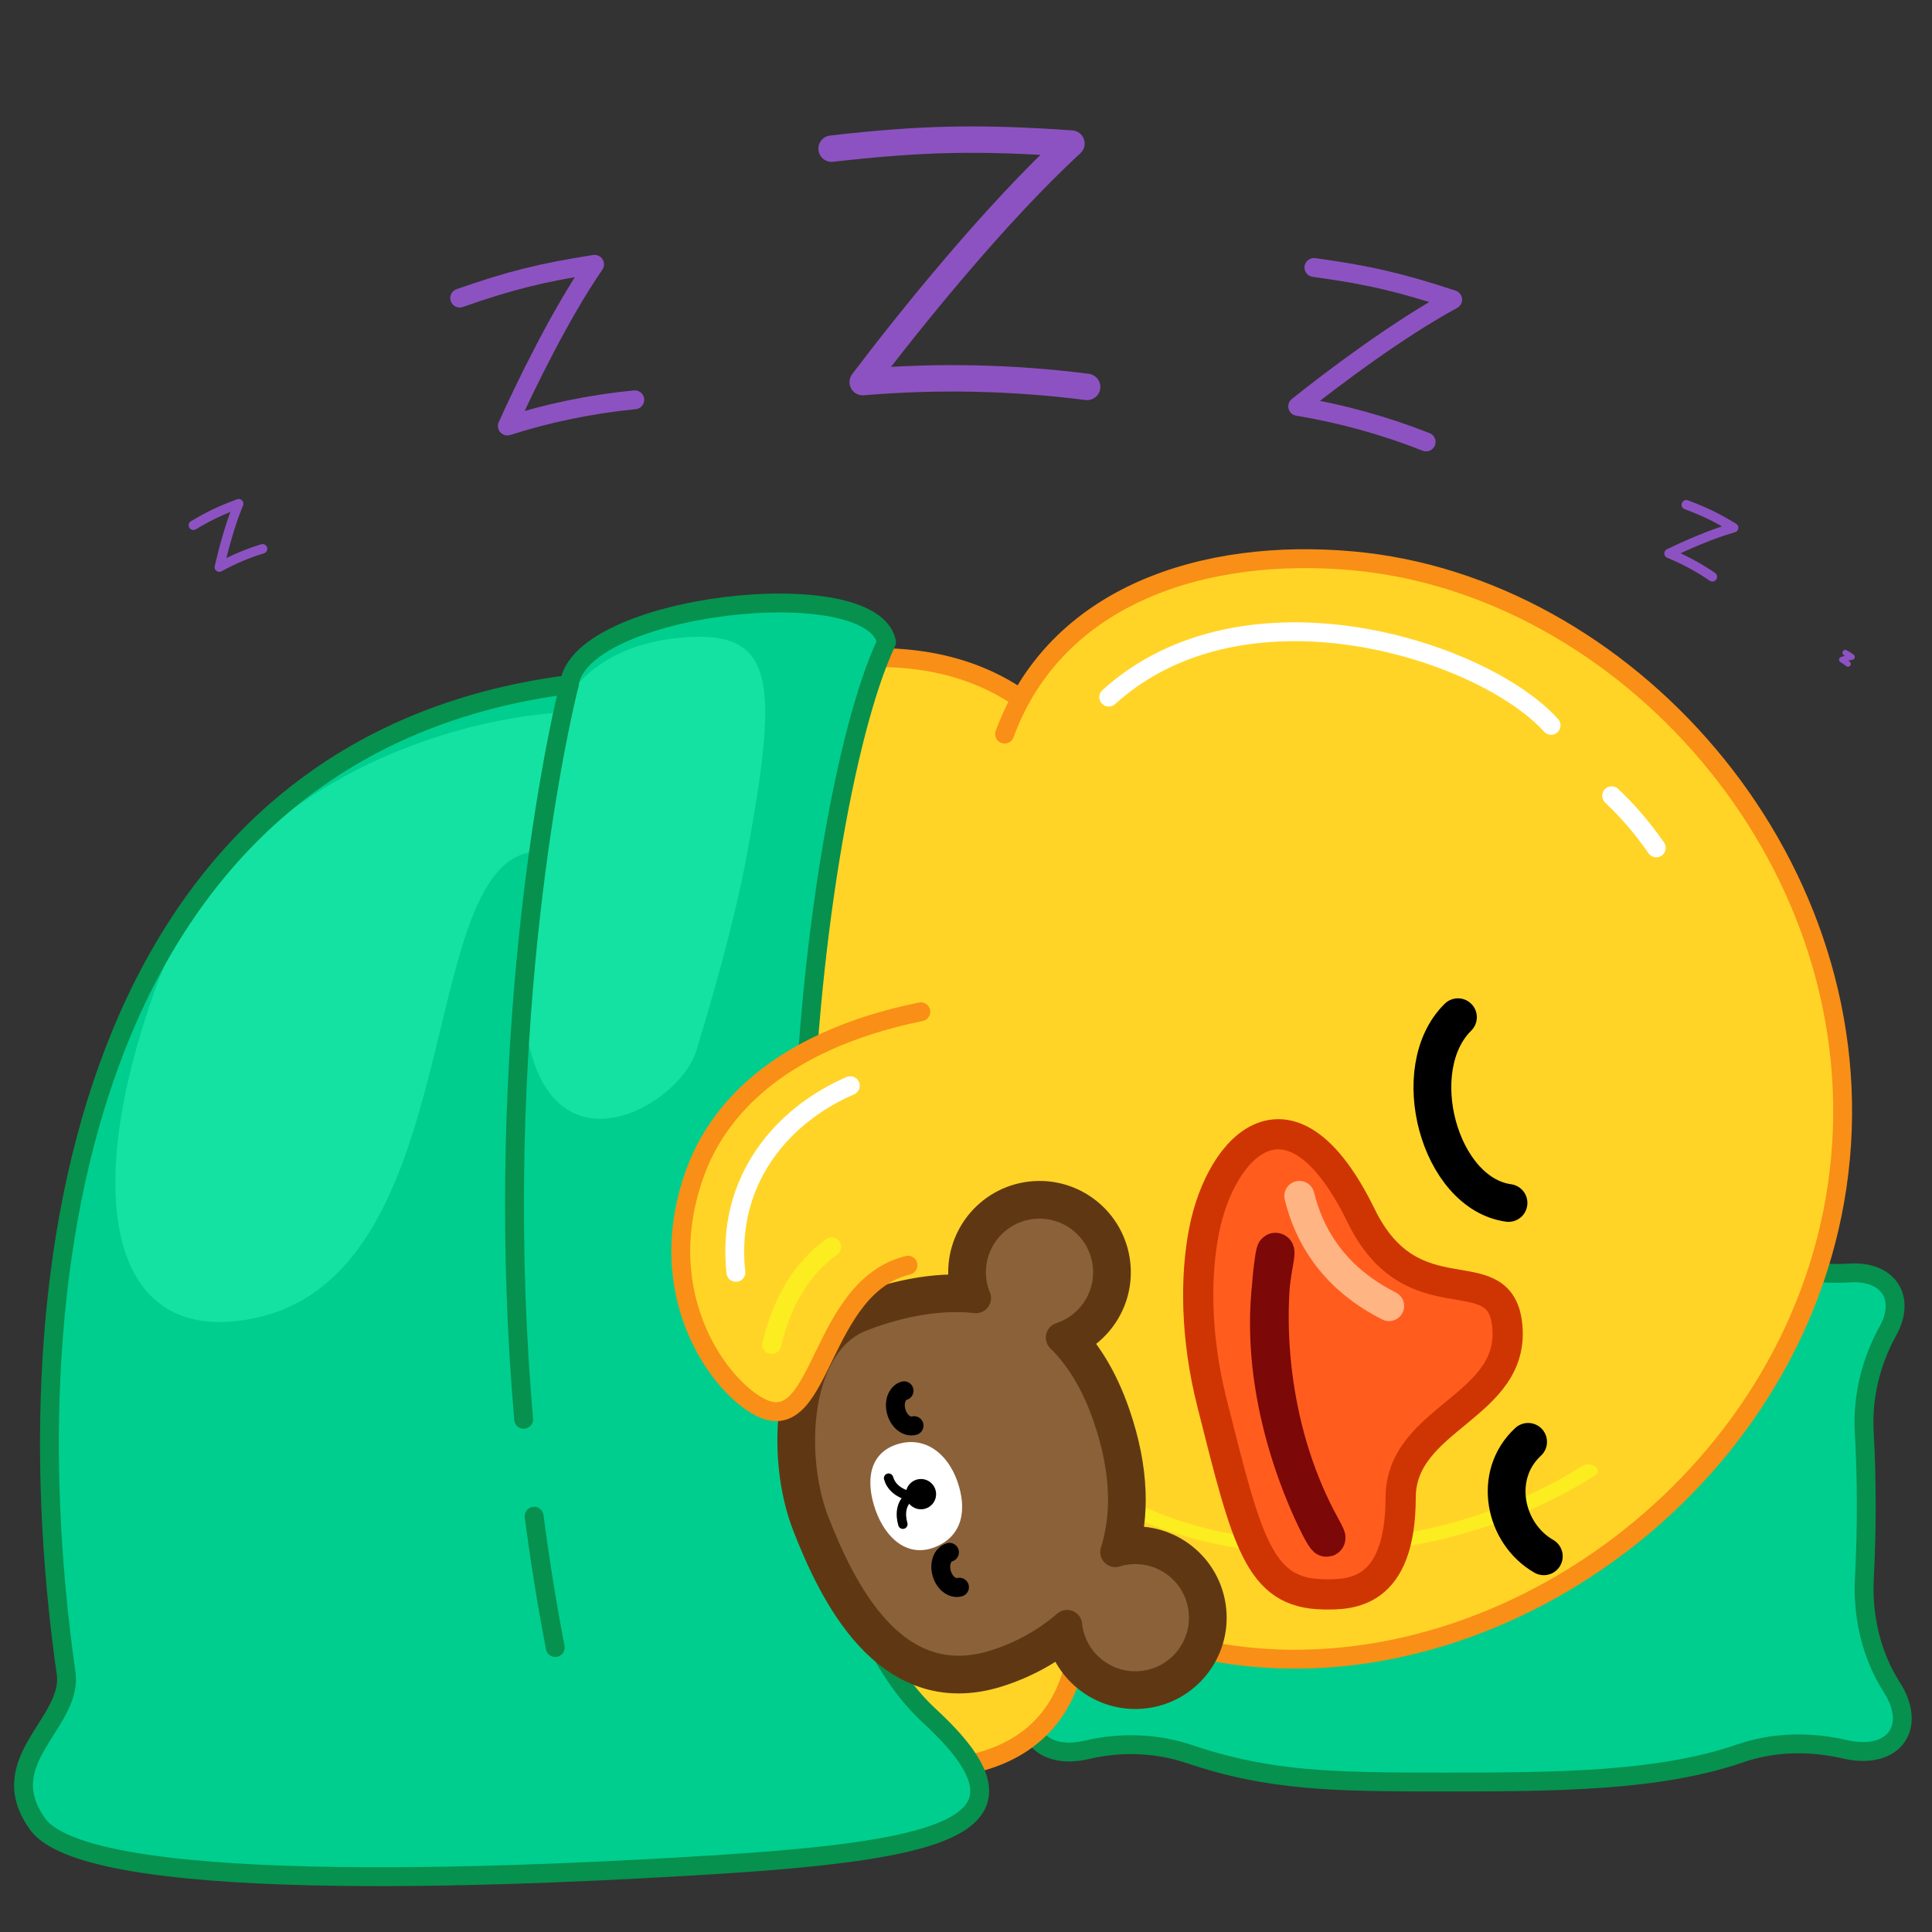<svg xmlns="http://www.w3.org/2000/svg" xmlns:xlink="http://www.w3.org/1999/xlink" viewBox="0 0 512 512" width="512"
    height="512" preserveAspectRatio="xMidYMid meet"
    style="width: 100%; height: 100%; transform: translate3d(0px, 0px, 0px); content-visibility: visible;">
    <rect x="0" y="0" width="512" height="512" fill="#333333" stroke="none"/>
    <defs>
        <clipPath id="__lottie_element_1285">
            <rect width="512" height="512" x="0" y="0"></rect>
        </clipPath>
        <clipPath id="__lottie_element_1287">
            <path d="M0,0 L512,0 L512,512 L0,512z"></path>
        </clipPath>
        <clipPath id="__lottie_element_1291">
            <path d="M0,0 L512,0 L512,512 L0,512z"></path>
        </clipPath>
        <clipPath id="__lottie_element_1295">
            <path d="M0,0 L512,0 L512,512 L0,512z"></path>
        </clipPath>
        <clipPath id="__lottie_element_1302">
            <path d="M0,0 L512,0 L512,512 L0,512z"></path>
        </clipPath>
        <clipPath id="__lottie_element_1309">
            <path d="M0,0 L512,0 L512,512 L0,512z"></path>
        </clipPath>
        <clipPath id="__lottie_element_1316">
            <path d="M0,0 L512,0 L512,512 L0,512z"></path>
        </clipPath>
        <clipPath id="__lottie_element_1323">
            <path d="M0,0 L512,0 L512,512 L0,512z"></path>
        </clipPath>
        <clipPath id="__lottie_element_1330">
            <path d="M0,0 L512,0 L512,512 L0,512z"></path>
        </clipPath>
        <clipPath id="__lottie_element_1337">
            <path d="M0,0 L512,0 L512,512 L0,512z"></path>
        </clipPath>
        <clipPath id="__lottie_element_1344">
            <path d="M0,0 L512,0 L512,512 L0,512z"></path>
        </clipPath>
        <clipPath id="__lottie_element_1351">
            <path d="M0,0 L512,0 L512,512 L0,512z"></path>
        </clipPath>
        <clipPath id="__lottie_element_1358">
            <path d="M0,0 L512,0 L512,512 L0,512z"></path>
        </clipPath>
        <clipPath id="__lottie_element_1365">
            <path d="M0,0 L512,0 L512,512 L0,512z"></path>
        </clipPath>
    </defs>
    <g clip-path="url(#__lottie_element_1285)">
        <g clip-path="url(#__lottie_element_1287)" transform="matrix(1,0,0,1,0,0)" opacity="1" style="display: block;">
            <g transform="matrix(1,0,0,1,236.868,273.02)" opacity="1" style="display: block;">
                <g opacity="1" transform="matrix(1,0,0,1,146.591,112.116)">
                    <path fill="rgb(0,206,142)" fill-opacity="1"
                        d=" M110.626,32.874 C111.287,20.649 111.287,6.554 110.591,-5.485 C110.047,-14.897 112.323,-24.213 116.88,-32.467 C119.026,-36.354 119.444,-40.326 117.617,-43.363 C115.673,-46.594 111.594,-48.086 106.755,-47.783 C96.908,-47.169 87.061,-49.197 78.518,-54.132 C21.417,-87.116 -65.019,-78.522 -106.71,-32.671 C-106.71,-32.671 -106.711,3.417 -106.711,30.995 C-106.711,41.789 -100.456,52.136 -106.817,60.856 C-110.5,65.906 -111.591,71.469 -108.982,75.264 C-106.502,78.872 -101.291,79.956 -95.53,78.601 C-86.479,76.471 -77.023,76.76 -68.212,79.729 C-46.756,86.958 -29.817,87.116 -0.555,87.116 C28.968,87.116 56.131,86.958 77.681,79.538 C86.66,76.447 96.312,76.306 105.561,78.462 C111.43,79.83 116.814,78.766 119.323,74.967 C121.592,71.532 120.89,66.702 117.953,62.12 C112.406,53.467 110.071,43.137 110.626,32.874z">
                    </path>
                    <path stroke-linecap="round" stroke-linejoin="round" fill-opacity="0" stroke="rgb(6,145,78)"
                        stroke-opacity="1" stroke-width="5"
                        d=" M110.626,32.874 C111.287,20.649 111.287,6.554 110.591,-5.485 C110.047,-14.897 112.323,-24.213 116.88,-32.467 C119.026,-36.354 119.444,-40.326 117.617,-43.363 C115.673,-46.594 111.594,-48.086 106.755,-47.783 C96.908,-47.169 87.061,-49.197 78.518,-54.132 C21.417,-87.116 -65.019,-78.522 -106.71,-32.671 C-106.71,-32.671 -106.711,3.417 -106.711,30.995 C-106.711,41.789 -100.456,52.136 -106.817,60.856 C-110.5,65.906 -111.591,71.469 -108.982,75.264 C-106.502,78.872 -101.291,79.956 -95.53,78.601 C-86.479,76.471 -77.023,76.76 -68.212,79.729 C-46.756,86.958 -29.817,87.116 -0.555,87.116 C28.968,87.116 56.131,86.958 77.681,79.538 C86.66,76.447 96.312,76.306 105.561,78.462 C111.43,79.83 116.814,78.766 119.323,74.967 C121.592,71.532 120.89,66.702 117.953,62.12 C112.406,53.467 110.071,43.137 110.626,32.874z">
                    </path>
                </g>
            </g>
            <g transform="matrix(1,0,0,1,170.396,365.945)" opacity="1" style="display: block;">
                <g opacity="1" transform="matrix(1,0,0,1,70.419,67.384)">
                    <path fill="rgb(255,212,39)" fill-opacity="1"
                        d=" M45.11,-4.421 C45.419,42.384 -4.263,38.765 -17.034,29.313 C-45.419,8.304 -39.311,-22.741 -32.949,-29.674 C-21.289,-42.384 -7.186,-4.988 15.568,-13.159">
                    </path>
                    <path stroke-linecap="round" stroke-linejoin="round" fill-opacity="0" stroke="rgb(249,143,22)"
                        stroke-opacity="1" stroke-width="5"
                        d=" M45.11,-4.421 C45.419,42.384 -4.263,38.765 -17.034,29.313 C-45.419,8.304 -39.311,-22.741 -32.949,-29.674 C-21.289,-42.384 -7.186,-4.988 15.568,-13.159">
                    </path>
                </g>
            </g>
            <g transform="matrix(1,0,0,1,86.105,123.023)" opacity="1"
                style="display: block;">
                <g opacity="1" transform="matrix(1,0,0,1,123.017,179.601)">
                    <path fill="rgb(255,212,39)" fill-opacity="1"
                        d=" M10.029,128.354 C2.533,128.354 -4.484,128.07 -10.674,127.819 C-10.674,127.819 -14.337,127.671 -14.337,127.671 C-40.055,126.685 -62.404,110.832 -77.266,83.029 C-91.165,57.029 -98.018,21.786 -96.561,-16.21 C-95.151,-53.012 -87.663,-76.533 -72.285,-92.475 C-58.193,-107.083 -38.961,-113.927 -13.331,-122.002 C0.05,-126.217 12.472,-128.355 23.59,-128.355 C42.816,-128.355 58.613,-122.07 70.543,-109.675 C89.385,-90.097 98.018,-56.165 96.202,-8.82 C95.858,0.188 96.082,10.059 96.32,20.51 C97.052,52.478 97.808,85.534 82.854,104.564 C66.096,125.888 33.266,128.354 10.029,128.354z">
                    </path>
                    <path stroke-linecap="butt" stroke-linejoin="miter" fill-opacity="0" stroke-miterlimit="10"
                        stroke="rgb(249,143,22)" stroke-opacity="1" stroke-width="5"
                        d=" M10.029,128.354 C2.533,128.354 -4.484,128.07 -10.674,127.819 C-10.674,127.819 -14.337,127.671 -14.337,127.671 C-40.055,126.685 -62.404,110.832 -77.266,83.029 C-91.165,57.029 -98.018,21.786 -96.561,-16.21 C-95.151,-53.012 -87.663,-76.533 -72.285,-92.475 C-58.193,-107.083 -38.961,-113.927 -13.331,-122.002 C0.05,-126.217 12.472,-128.355 23.59,-128.355 C42.816,-128.355 58.613,-122.07 70.543,-109.675 C89.385,-90.097 98.018,-56.165 96.202,-8.82 C95.858,0.188 96.082,10.059 96.32,20.51 C97.052,52.478 97.808,85.534 82.854,104.564 C66.096,125.888 33.266,128.354 10.029,128.354z">
                    </path>
                </g>
            </g>
            <g transform="matrix(0.999,0.052,-0.052,0.999,97.144,108.461)"
                opacity="1" style="display: block;">
                <g opacity="1" transform="matrix(1,0,0,1,288.311,172.867)">
                    <path fill="rgb(255,212,39)" fill-opacity="1"
                        d=" M-115.033,-95.722 C-103.397,-133.257 -64.874,-147.867 -25.242,-146.347 C46.707,-143.589 115.033,-75.629 111.947,4.854 C108.861,85.338 35.532,147.867 -36.416,145.108 C-66.77,143.945 -92.029,131.346 -110.858,111.125">
                    </path>
                    <path stroke-linecap="round" stroke-linejoin="miter" fill-opacity="0" stroke-miterlimit="10"
                        stroke="rgb(249,143,22)" stroke-opacity="1" stroke-width="5"
                        d=" M-115.033,-95.722 C-103.397,-133.257 -64.874,-147.867 -25.242,-146.347 C46.707,-143.589 115.033,-75.629 111.947,4.854 C108.861,85.338 35.532,147.867 -36.416,145.108 C-66.77,143.945 -92.029,131.346 -110.858,111.125">
                    </path>
                </g>
            </g>
            <g transform="matrix(0.591,-0.807,0.807,0.591,207.999,223.973)"
                opacity="1" style="display: block;">
                <g opacity="1" transform="matrix(1,0,0,1,119.292,93.149)">
                    <path stroke-linecap="round" stroke-linejoin="round" fill-opacity="0" stroke="rgb(255,255,255)"
                        stroke-opacity="1" stroke-width="5"
                        d=" M-36.942,-47.092 C11.012,-37.213 31.716,25.702 26.253,51.875">
                    </path>
                </g>
                <g opacity="1" transform="matrix(1,0,0,1,34.537,25.798)">
                    <path stroke-linecap="round" stroke-linejoin="round" fill-opacity="0" stroke="rgb(255,255,255)"
                        stroke-opacity="1" stroke-width="5"
                        d=" M105.442,143.196 C104.714,149.043 103.344,154.952 101.288,160.884">
                    </path>
                </g>
            </g>
            <g transform="matrix(0.971,0.051,-0.035,0.676,258.024,364.242)"
                opacity="1" style="display: block;">
                <g opacity="1" transform="matrix(1,0,0,1,96.881,43.552)">
                    <path stroke-linecap="round" stroke-linejoin="round" fill-opacity="0" stroke="rgb(251,237,32)"
                        stroke-opacity="1" stroke-width="5"
                        d=" M71.881,-18.552 C49.178,4.653 18.404,18.552 -12.042,17.384 C-33.584,16.558 -51.926,8.306 -66.331,-5.189">
                    </path>
                </g>
            </g>
            <g transform="matrix(0.999,0.052,-0.052,0.999,300.642,262.134)"
                opacity="1" style="display: block;">
                <g opacity="1" transform="matrix(1,0,0,1,63.525,89.075)">
                    <path fill="rgb(255,92,30)" fill-opacity="1"
                        d=" M-5.13,68.436 C-22.341,69.075 -26.099,55.678 -37.325,19.293 C-42.6,2.197 -43.525,-13.947 -41.78,-26.142 C-38.471,-49.276 -20.86,-69.075 -0.456,-32.279 C14.593,-5.139 36.461,-23.763 39.651,-5.727 C43.525,16.178 12.837,20.401 13.905,41.772 C15.19,67.496 1.87,68.176 -5.13,68.436z">
                    </path>
                    <path stroke-linecap="butt" stroke-linejoin="miter" fill-opacity="0" stroke-miterlimit="10"
                        stroke="rgb(207,53,2)" stroke-opacity="1" stroke-width="8"
                        d=" M-5.13,68.436 C-22.341,69.075 -26.099,55.678 -37.325,19.293 C-42.6,2.197 -43.525,-13.947 -41.78,-26.142 C-38.471,-49.276 -20.86,-69.075 -0.456,-32.279 C14.593,-5.139 36.461,-23.763 39.651,-5.727 C43.525,16.178 12.837,20.401 13.905,41.772 C15.19,67.496 1.87,68.176 -5.13,68.436z">
                    </path>
                </g>
            </g>
            <g transform="matrix(0.999,0.052,-0.052,0.999,313.21,308.664)"
                opacity="1" style="display: block;">
                <g opacity="1" transform="matrix(1,0,0,1,33.56,59.987)">
                    <path stroke-linecap="round" stroke-linejoin="round" fill-opacity="0" stroke="rgb(124,8,8)"
                        stroke-opacity="1" stroke-width="10.008"
                        d=" M-7.99,-35.716 C-7.638,-39.699 -7.342,-38.49 -7.715,-35.72 C-11.861,-4.961 1.903,23.608 7.958,34.055 C9.631,36.941 10.996,38.223 8.501,34.219 C-6.569,10.033 -9.546,-18.1 -7.99,-35.716z">
                    </path>
                    <path fill="rgb(125,9,9)" fill-opacity="1"
                        d=" M-7.99,-35.716 C-7.638,-39.699 -7.342,-38.49 -7.715,-35.72 C-11.861,-4.961 1.903,23.608 7.958,34.055 C9.631,36.941 10.996,38.223 8.501,34.219 C-6.569,10.033 -9.546,-18.1 -7.99,-35.716z">
                    </path>
                </g>
            </g>
            <g transform="matrix(0.999,0.052,-0.052,0.999,320.681,290.681)"
                opacity="1" style="display: block;">
                <g opacity="1" transform="matrix(1,0,0,1,45.243,41.117)">
                    <path stroke-linecap="round" stroke-linejoin="round" fill-opacity="0" stroke="rgb(255,180,132)"
                        stroke-opacity="1" stroke-width="8"
                        d=" M-20.243,-16.117 C-15.782,-1.327 -5.638,7.101 4.986,11.739">
                    </path>
                </g>
            </g>
            <g transform="matrix(0.999,0.052,-0.052,0.999,349.558,242.594)"
                opacity="1" style="display: block;">
                <g opacity="1" transform="matrix(1,0,0,1,39.554,49.241)">
                    <path stroke-linecap="round" stroke-linejoin="round" fill-opacity="0" stroke="rgb(0,0,0)"
                        stroke-opacity="1" stroke-width="10.008"
                        d=" M-1.401,-24.221 C-14.534,-9.874 -3.951,22.627 14.534,24.221">
                    </path>
                </g>
            </g>
            <g transform="matrix(0.999,0.052,-0.052,0.999,372.201,355.339)"
                opacity="1" style="display: block;">
                <g opacity="1" transform="matrix(1,0,0,1,32.425,40.049)">
                    <path stroke-linecap="round" stroke-linejoin="round" fill-opacity="0" stroke="rgb(0,0,0)"
                        stroke-opacity="1" stroke-width="10.008"
                        d=" M1.673,-15.029 C-7.405,-5.737 -3.402,9.565 7.405,15.029">
                    </path>
                </g>
            </g>
            <g transform="matrix(1,0,0,1,-24.513,126.364)" opacity="1"
                style="display: block;">
                <g opacity="1" transform="matrix(1,0,0,1,146.276,194.604)">
                    <path fill="rgb(0,206,142)" fill-opacity="1"
                        d=" M124.513,133.728 C71.737,85.038 91.232,-104.564 113.178,-150.795 C109.402,-169.604 31.664,-161.019 29.094,-139.569 C-92.189,-124.104 -121.276,2.987 -104.174,123.016 C-103.052,136 -123.783,145.843 -111.782,162.449 C-97.263,182.538 26.899,175.683 66.107,173.288 C131.237,169.309 155.462,162.28 124.513,133.728z">
                    </path>
                </g>
            </g>
            <g transform="matrix(1,0,0,0.969,256,263.025)" opacity="1" style="display: block;">
                <g opacity="1" transform="matrix(1,0,0,1,0,0)">
                    <path fill="rgb(20,226,162)" fill-opacity="1"
                        d=" M-76,-97 C-101.5,-94.5 -107.5,-77 -108,-76.5 C-139,-74.5 -196,-55.5 -215,-0.5 C-234,54.5 -226.857,92.47 -195,90 C-130.5,85 -147.5,-35 -114.5,-38.5 C-131,63 -77.183,35.078 -71.5,16 C-64.5,-7.5 -60.121,-26.021 -58,-38 C-49.5,-86 -50.5,-99.5 -76,-97z">
                    </path>
                </g>
            </g>
            <g transform="matrix(1,0,0,1,-24.513,126.364)" opacity="1"
                style="display: block;">
                <g opacity="1" transform="matrix(1,0,0,1,146.276,194.604)"></g>
                <g opacity="1" transform="matrix(1,0,0,1,144.52,194.604)">
                    <path stroke-linecap="round" stroke-linejoin="round" fill-opacity="0" stroke="rgb(6,145,78)"
                        stroke-opacity="1" stroke-width="5"
                        d=" M126.27,133.728 C73.494,85.038 92.989,-104.564 114.935,-150.795 C111.159,-169.604 33.421,-161.019 30.851,-139.569 C-90.432,-124.104 -119.519,2.987 -102.417,123.016 C-101.295,136 -122.026,145.843 -110.025,162.449 C-95.506,182.538 28.655,175.683 67.863,173.288 C132.993,169.309 157.219,162.28 126.27,133.728z">
                    </path>
                </g>
            </g>
            <g transform="matrix(1,0,0,1,105.919,156.4)" opacity="1"
                style="display: block;">
                <g opacity="1" transform="matrix(1,0,0,1,38.433,262.812)">
                    <path stroke-linecap="round" stroke-linejoin="round" fill-opacity="0" stroke="rgb(6,145,78)"
                        stroke-opacity="1" stroke-width="5"
                        d=" M-2.801,-17.406 C-1.312,-5.941 0.538,5.686 2.801,17.406">
                    </path>
                </g>
                <g opacity="1" transform="matrix(1,0,0,1,34.969,122.368)">
                    <path stroke-linecap="round" stroke-linejoin="round" fill-opacity="0" stroke="rgb(6,145,78)"
                        stroke-opacity="1" stroke-width="5"
                        d=" M9.969,-97.368 C3.177,-69.534 -9.969,7.038 -2.114,97.368">
                    </path>
                </g>
            </g>
            <g transform="matrix(0.988,-0.152,0.152,0.988,177.532,313.212)"
                opacity="1" style="display: block;">
                <g opacity="1" transform="matrix(1,0,0,1,71.484,85.767)">
                    <path fill="rgb(139,97,57)" fill-opacity="1"
                        d=" M33.604,28.995 C32.481,28.952 31.38,29.026 30.306,29.181 C34.717,20.226 36.558,8.512 33.828,-6.583 C32.072,-16.298 28.842,-23.673 24.685,-29.221 C33.049,-30.592 39.577,-37.692 39.914,-46.491 C40.3,-56.539 32.466,-64.997 22.418,-65.382 C12.37,-65.767 3.913,-57.933 3.528,-47.885 C3.463,-46.19 3.65,-44.547 4.024,-42.974 C-6.873,-45.909 -18.458,-44.64 -26.846,-42.786 C-45.508,-38.662 -51.485,-8.999 -47.35,9.379 C-43.215,27.758 -34.126,57.999 -6.071,53.95 C0.63,52.983 8.049,50.588 14.726,46.346 C14.724,46.395 14.715,46.442 14.713,46.491 C14.328,56.539 22.16,64.996 32.208,65.382 C42.256,65.767 50.714,57.934 51.099,47.886 C51.484,37.838 43.652,29.38 33.604,28.995z">
                    </path>
                    <path stroke-linecap="round" stroke-linejoin="round" fill-opacity="0" stroke="rgb(95,56,19)"
                        stroke-opacity="1" stroke-width="12"
                        d=" M33.604,28.995 C32.481,28.952 31.38,29.026 30.306,29.181 C34.717,20.226 36.558,8.512 33.828,-6.583 C32.072,-16.298 28.842,-23.673 24.685,-29.221 C33.049,-30.592 39.577,-37.692 39.914,-46.491 C40.3,-56.539 32.466,-64.997 22.418,-65.382 C12.37,-65.767 3.913,-57.933 3.528,-47.885 C3.463,-46.19 3.65,-44.547 4.024,-42.974 C-6.873,-45.909 -18.458,-44.64 -26.846,-42.786 C-45.508,-38.662 -51.485,-8.999 -47.35,9.379 C-43.215,27.758 -34.126,57.999 -6.071,53.95 C0.63,52.983 8.049,50.588 14.726,46.346 C14.724,46.395 14.715,46.442 14.713,46.491 C14.328,56.539 22.16,64.996 32.208,65.382 C42.256,65.767 50.714,57.934 51.099,47.886 C51.484,37.838 43.652,29.38 33.604,28.995z">
                    </path>
                </g>
            </g>
            <g transform="matrix(0.988,-0.152,0.152,0.988,177.532,313.212)"
                opacity="1" style="display: block;">
                <g opacity="1" transform="matrix(1,0,0,1,71.484,85.767)">
                    <path fill="rgb(139,97,57)" fill-opacity="1"
                        d=" M33.604,28.995 C32.481,28.952 31.38,29.026 30.306,29.181 C34.717,20.226 36.558,8.512 33.828,-6.583 C32.072,-16.298 28.842,-23.673 24.685,-29.221 C33.049,-30.592 39.577,-37.692 39.914,-46.491 C40.3,-56.539 32.466,-64.997 22.418,-65.382 C12.37,-65.767 3.913,-57.933 3.528,-47.885 C3.463,-46.19 3.65,-44.547 4.024,-42.974 C-6.873,-45.909 -18.458,-44.64 -26.846,-42.786 C-45.508,-38.662 -51.485,-8.999 -47.35,9.379 C-43.215,27.758 -34.126,57.999 -6.071,53.95 C0.63,52.983 8.049,50.588 14.726,46.346 C14.724,46.395 14.715,46.442 14.713,46.491 C14.328,56.539 22.16,64.996 32.208,65.382 C42.256,65.767 50.714,57.934 51.099,47.886 C51.484,37.838 43.652,29.38 33.604,28.995z">
                    </path>
                    <path stroke-linecap="round" stroke-linejoin="round" fill-opacity="0" stroke="rgb(95,56,19)"
                        stroke-opacity="1" stroke-width="8"
                        d=" M33.604,28.995 C32.481,28.952 31.38,29.026 30.306,29.181 C34.717,20.226 36.558,8.512 33.828,-6.583 C32.072,-16.298 28.842,-23.673 24.685,-29.221 C33.049,-30.592 39.577,-37.692 39.914,-46.491 C40.3,-56.539 32.466,-64.997 22.418,-65.382 C12.37,-65.767 3.913,-57.933 3.528,-47.885 C3.463,-46.19 3.65,-44.547 4.024,-42.974 C-6.873,-45.909 -18.458,-44.64 -26.846,-42.786 C-45.508,-38.662 -51.485,-8.999 -47.35,9.379 C-43.215,27.758 -34.126,57.999 -6.071,53.95 C0.63,52.983 8.049,50.588 14.726,46.346 C14.724,46.395 14.715,46.442 14.713,46.491 C14.328,56.539 22.16,64.996 32.208,65.382 C42.256,65.767 50.714,57.934 51.099,47.886 C51.484,37.838 43.652,29.38 33.604,28.995z">
                    </path>
                </g>
            </g>
            <g transform="matrix(0.988,-0.152,0.152,0.988,222.158,358.6)"
                opacity="1" style="display: block;">
                <g opacity="1" transform="matrix(1,0,0,1,14.717,17.394)">
                    <path stroke-linecap="round" stroke-linejoin="round" fill-opacity="0" stroke="rgb(0,0,0)"
                        stroke-opacity="1" stroke-width="5"
                        d=" M2.218,4.648 C0.289,4.893 -1.548,2.957 -1.883,0.322 C-2.218,-2.312 -0.925,-4.648 1.004,-4.894">
                    </path>
                </g>
                <g opacity="1" transform="matrix(1,0,0,1,20.102,61.559)">
                    <path stroke-linecap="round" stroke-linejoin="round" fill-opacity="0" stroke="rgb(0,0,0)"
                        stroke-opacity="1" stroke-width="5"
                        d=" M2.218,4.648 C0.289,4.893 -1.548,2.957 -1.883,0.322 C-2.218,-2.312 -0.925,-4.648 1.004,-4.894">
                    </path>
                </g>
            </g>
            <g transform="matrix(0.988,-0.152,0.152,0.988,227.633,383.026)"
                opacity="1" style="display: block;">
                <g opacity="1" transform="matrix(1,0,0,1,13.034,15.845)">
                    <path fill="rgb(255,255,255)" fill-opacity="1"
                        d=" M11.287,-2.5 C12.785,5.377 10.459,12.168 2.711,13.908 C-4.801,15.594 -9.802,9.671 -11.3,1.795 C-12.797,-6.082 -10.816,-13.514 -2.712,-14.616 C4.489,-15.595 9.789,-10.377 11.287,-2.5z">
                    </path>
                </g>
            </g>
            <g transform="matrix(0.988,-0.152,0.152,0.988,239.105,392.331)"
                opacity="1" style="display: block;">
                <g opacity="1" transform="matrix(1,0,0,1,4.346,4.347)">
                    <path fill="rgb(0,0,0)" fill-opacity="1"
                        d=" M4.012,0.154 C3.927,2.37 2.061,4.097 -0.154,4.012 C-2.37,3.927 -4.097,2.061 -4.012,-0.155 C-3.927,-2.37 -2.061,-4.097 0.154,-4.012 C2.37,-3.928 4.097,-2.062 4.012,0.154z">
                    </path>
                </g>
            </g>
            <g transform="matrix(0.988,-0.152,0.152,0.988,221.239,381.259)"
                opacity="1" style="display: block;">
                <g opacity="1" transform="matrix(0.999,0,0,1,15.039,18.836)">
                    <path stroke-linecap="round" stroke-linejoin="round" fill-opacity="0" stroke="rgb(0,0,0)"
                        stroke-opacity="1" stroke-width="2.5"
                        d=" M-0.665,6.317 C-1.019,3.663 -0.351,0.502 2.515,-0.662 C-0.799,-2.063 -2.268,-4.122 -2.548,-6.317">
                    </path>
                </g>
            </g>
            <g transform="matrix(1,0,0,1,147.167,243.127)" opacity="1"
                style="display: block;">
                <g opacity="1" transform="matrix(1,0,0,1,60.931,81.047)">
                    <path fill="rgb(255,212,39)" fill-opacity="1"
                        d=" M35.932,-56.047 C-3.425,-48.001 -18.427,-28.406 -23.859,-13.475 C-35.932,19.711 -16.537,44.442 -5.904,49.112 C9.889,56.047 9.041,16.867 32.525,11.121">
                    </path>
                    <path stroke-linecap="round" stroke-linejoin="round" fill-opacity="0" stroke="rgb(249,143,22)"
                        stroke-opacity="1" stroke-width="5"
                        d=" M35.932,-56.047 C-3.425,-48.001 -18.427,-28.406 -23.859,-13.475 C-35.932,19.711 -16.537,44.442 -5.904,49.112 C9.889,56.047 9.041,16.867 32.525,11.121">
                    </path>
                </g>
            </g>
            <g transform="matrix(1,0,0,1,167.206,261.538)" opacity="1"
                style="display: block;">
                <g opacity="1" transform="matrix(1,0,0,1,43.057,50.327)">
                    <path stroke-linecap="round" stroke-linejoin="round" fill-opacity="0" stroke="rgb(255,255,255)"
                        stroke-opacity="1" stroke-width="5"
                        d=" M-15.243,25.327 C-17.91,0.876 -2.879,-16.412 15.071,-24.139">
                    </path>
                </g>
            </g>
            <g transform="matrix(1,0,0,1,179.494,304.519)" opacity="1"
                style="display: block;">
                <g opacity="1" transform="matrix(1,0,0,1,33.62,38.392)">
                    <path stroke-linecap="round" stroke-linejoin="round" fill-opacity="0" stroke="rgb(251,237,32)"
                        stroke-opacity="1" stroke-width="5"
                        d=" M-8.62,13.393 C-5.513,0.964 -0.291,-6.967 7.306,-12.48">
                    </path>
                </g>
            </g>
            <g clip-path="url(#__lottie_element_1291)" transform="matrix(1,0,0,1,0,0)" opacity="1"
                style="display: block;">
                <g clip-path="url(#__lottie_element_1365)" transform="matrix(1,0,0,1,0,0)" opacity="1"
                    style="display: block;">
                    <g transform="matrix(0.984,0.178,-0.178,0.984,49.058,-37.434)"
                        opacity="1" style="display: block;">
                        <g opacity="1" transform="matrix(1,0,0,1,221.207,68.496)">
                            <path stroke-linecap="round" stroke-linejoin="round" fill-opacity="0"
                                stroke="rgb(141,82,193)" stroke-opacity="1" stroke-width="7"
                                d=" M-38.939,-23.387 C-15.564,-30.418 -0.894,-33.357 23.368,-36.028 C6.819,-14.165 -10.562,17.761 -19.811,36.028 C-0.631,30.854 19.1,27.717 38.939,26.689">
                            </path>
                        </g>
                    </g>
                </g>
                <g clip-path="url(#__lottie_element_1358)" style="display: block;" transform="matrix(1,0,0,1,0,0)"
                    opacity="1">
                    <g transform="matrix(0.999,-0.045,0.045,0.999,-79.086,33.044)"
                        opacity="1" style="display: block;">
                        <g opacity="1" transform="matrix(1,0,0,1,221.207,68.496)">
                            <path stroke-linecap="round" stroke-linejoin="round" fill-opacity="0"
                                stroke="rgb(141,82,193)" stroke-opacity="1" stroke-width="5"
                                d=" M-22.566,-13.553 C-9.02,-17.628 -0.518,-19.331 13.542,-20.879 C3.952,-8.209 -6.121,10.293 -11.481,20.879 C-0.366,17.88 11.069,16.063 22.566,15.467">
                            </path>
                        </g>
                    </g>
                </g>
                <g clip-path="url(#__lottie_element_1351)" transform="matrix(1,0,0,1,0,0)" opacity="1"
                    style="display: none;">
                    <g transform="matrix(0.722,0.692,-0.692,0.722,377.123,-28.103)"
                        opacity="1" style="display: block;">
                        <g opacity="1" transform="matrix(1,0,0,1,221.207,68.496)">
                            <path stroke-linecap="round" stroke-linejoin="round" fill-opacity="0"
                                stroke="rgb(141,82,193)" stroke-opacity="1" stroke-width="1.5"
                                d=" M-1.28,-0.769 C-0.512,-1 -0.03,-1.096 0.768,-1.184 C0.224,-0.465 -0.347,0.584 -0.651,1.184 C-0.021,1.014 0.628,0.911 1.28,0.877">
                            </path>
                        </g>
                    </g>
                </g>
                <g clip-path="url(#__lottie_element_1344)" style="display: block;" transform="matrix(1,0,0,1,0,0)"
                    opacity="1">
                    <g transform="matrix(0.971,-0.241,0.241,0.971,-170.968,128.787)"
                        opacity="1" style="display: block;">
                        <g opacity="1" transform="matrix(1,0,0,1,221.207,68.496)">
                            <path stroke-linecap="round" stroke-linejoin="round" fill-opacity="0"
                                stroke="rgb(141,82,193)" stroke-opacity="1" stroke-width="2.5"
                                d=" M-8.141,-4.89 C-3.254,-6.359 -0.187,-6.973 4.885,-7.532 C1.426,-2.961 -2.208,3.713 -4.141,7.532 C-0.132,6.45 3.993,5.795 8.141,5.579">
                            </path>
                        </g>
                    </g>
                </g>
                <g clip-path="url(#__lottie_element_1337)" transform="matrix(1,0,0,1,0,0)" opacity="1"
                    style="display: none;">
                    <g transform="matrix(0.722,0.692,-0.692,0.722,377.123,-28.103)"
                        opacity="1" style="display: block;">
                        <g opacity="1" transform="matrix(1,0,0,1,221.207,68.496)">
                            <path stroke-linecap="round" stroke-linejoin="round" fill-opacity="0"
                                stroke="rgb(141,82,193)" stroke-opacity="1" stroke-width="1.5"
                                d=" M-1.28,-0.769 C-0.512,-1 -0.03,-1.096 0.768,-1.184 C0.224,-0.465 -0.347,0.584 -0.651,1.184 C-0.021,1.014 0.628,0.911 1.28,0.877">
                            </path>
                        </g>
                    </g>
                </g>
                <g clip-path="url(#__lottie_element_1330)" style="display: none;">
                    <g style="display: none;">
                        <g>
                            <path stroke-linecap="round" stroke-linejoin="round" fill-opacity="0"></path>
                        </g>
                    </g>
                </g>
                <g clip-path="url(#__lottie_element_1323)" transform="matrix(1,0,0,1,0,0)" opacity="1"
                    style="display: block;">
                    <g transform="matrix(0.722,0.692,-0.692,0.722,377.095,-28.106)"
                        opacity="1" style="display: block;">
                        <g opacity="1" transform="matrix(1,0,0,1,221.207,68.496)">
                            <path stroke-linecap="round" stroke-linejoin="round" fill-opacity="0"
                                stroke="rgb(141,82,193)" stroke-opacity="1" stroke-width="1.5"
                                d=" M-1.283,-0.771 C-0.513,-1.002 -0.03,-1.098 0.77,-1.187 C0.225,-0.466 -0.348,0.585 -0.652,1.187 C-0.021,1.016 0.629,0.913 1.283,0.879">
                            </path>
                        </g>
                    </g>
                </g>
                <g clip-path="url(#__lottie_element_1316)" style="display: none;">
                    <g style="display: none;">
                        <g>
                            <path stroke-linecap="round" stroke-linejoin="round" fill-opacity="0"></path>
                        </g>
                    </g>
                </g>
                <g clip-path="url(#__lottie_element_1309)" transform="matrix(1,0,0,1,0,0)" opacity="1"
                    style="display: block;">
                    <g transform="matrix(0.795,0.607,-0.607,0.795,316.277,-45.704)"
                        opacity="1" style="display: block;">
                        <g opacity="1" transform="matrix(1,0,0,1,221.207,68.496)">
                            <path stroke-linecap="round" stroke-linejoin="round" fill-opacity="0"
                                stroke="rgb(141,82,193)" stroke-opacity="1" stroke-width="2.5"
                                d=" M-8.538,-5.128 C-3.413,-6.669 -0.197,-7.313 5.123,-7.899 C1.495,-3.105 -2.316,3.894 -4.343,7.899 C-0.138,6.765 4.188,6.077 8.538,5.851">
                            </path>
                        </g>
                    </g>
                </g>
                <g clip-path="url(#__lottie_element_1302)" style="display: none;">
                    <g style="display: none;">
                        <g>
                            <path stroke-linecap="round" stroke-linejoin="round" fill-opacity="0"></path>
                        </g>
                    </g>
                </g>
                <g clip-path="url(#__lottie_element_1295)" transform="matrix(1,0,0,1,0,0)" opacity="1"
                    style="display: block;">
                    <g transform="matrix(0.91,0.415,-0.415,0.91,190.608,-61.023)"
                        opacity="1" style="display: block;">
                        <g opacity="1" transform="matrix(1,0,0,1,221.207,68.496)">
                            <path stroke-linecap="round" stroke-linejoin="round" fill-opacity="0"
                                stroke="rgb(141,82,193)" stroke-opacity="1" stroke-width="5"
                                d=" M-23.113,-13.882 C-9.238,-18.055 -0.531,-19.799 13.87,-21.385 C4.048,-8.407 -6.269,10.542 -11.759,21.385 C-0.374,18.313 11.337,16.452 23.113,15.841">
                            </path>
                        </g>
                    </g>
                </g>
            </g>
        </g>
    </g>
</svg>